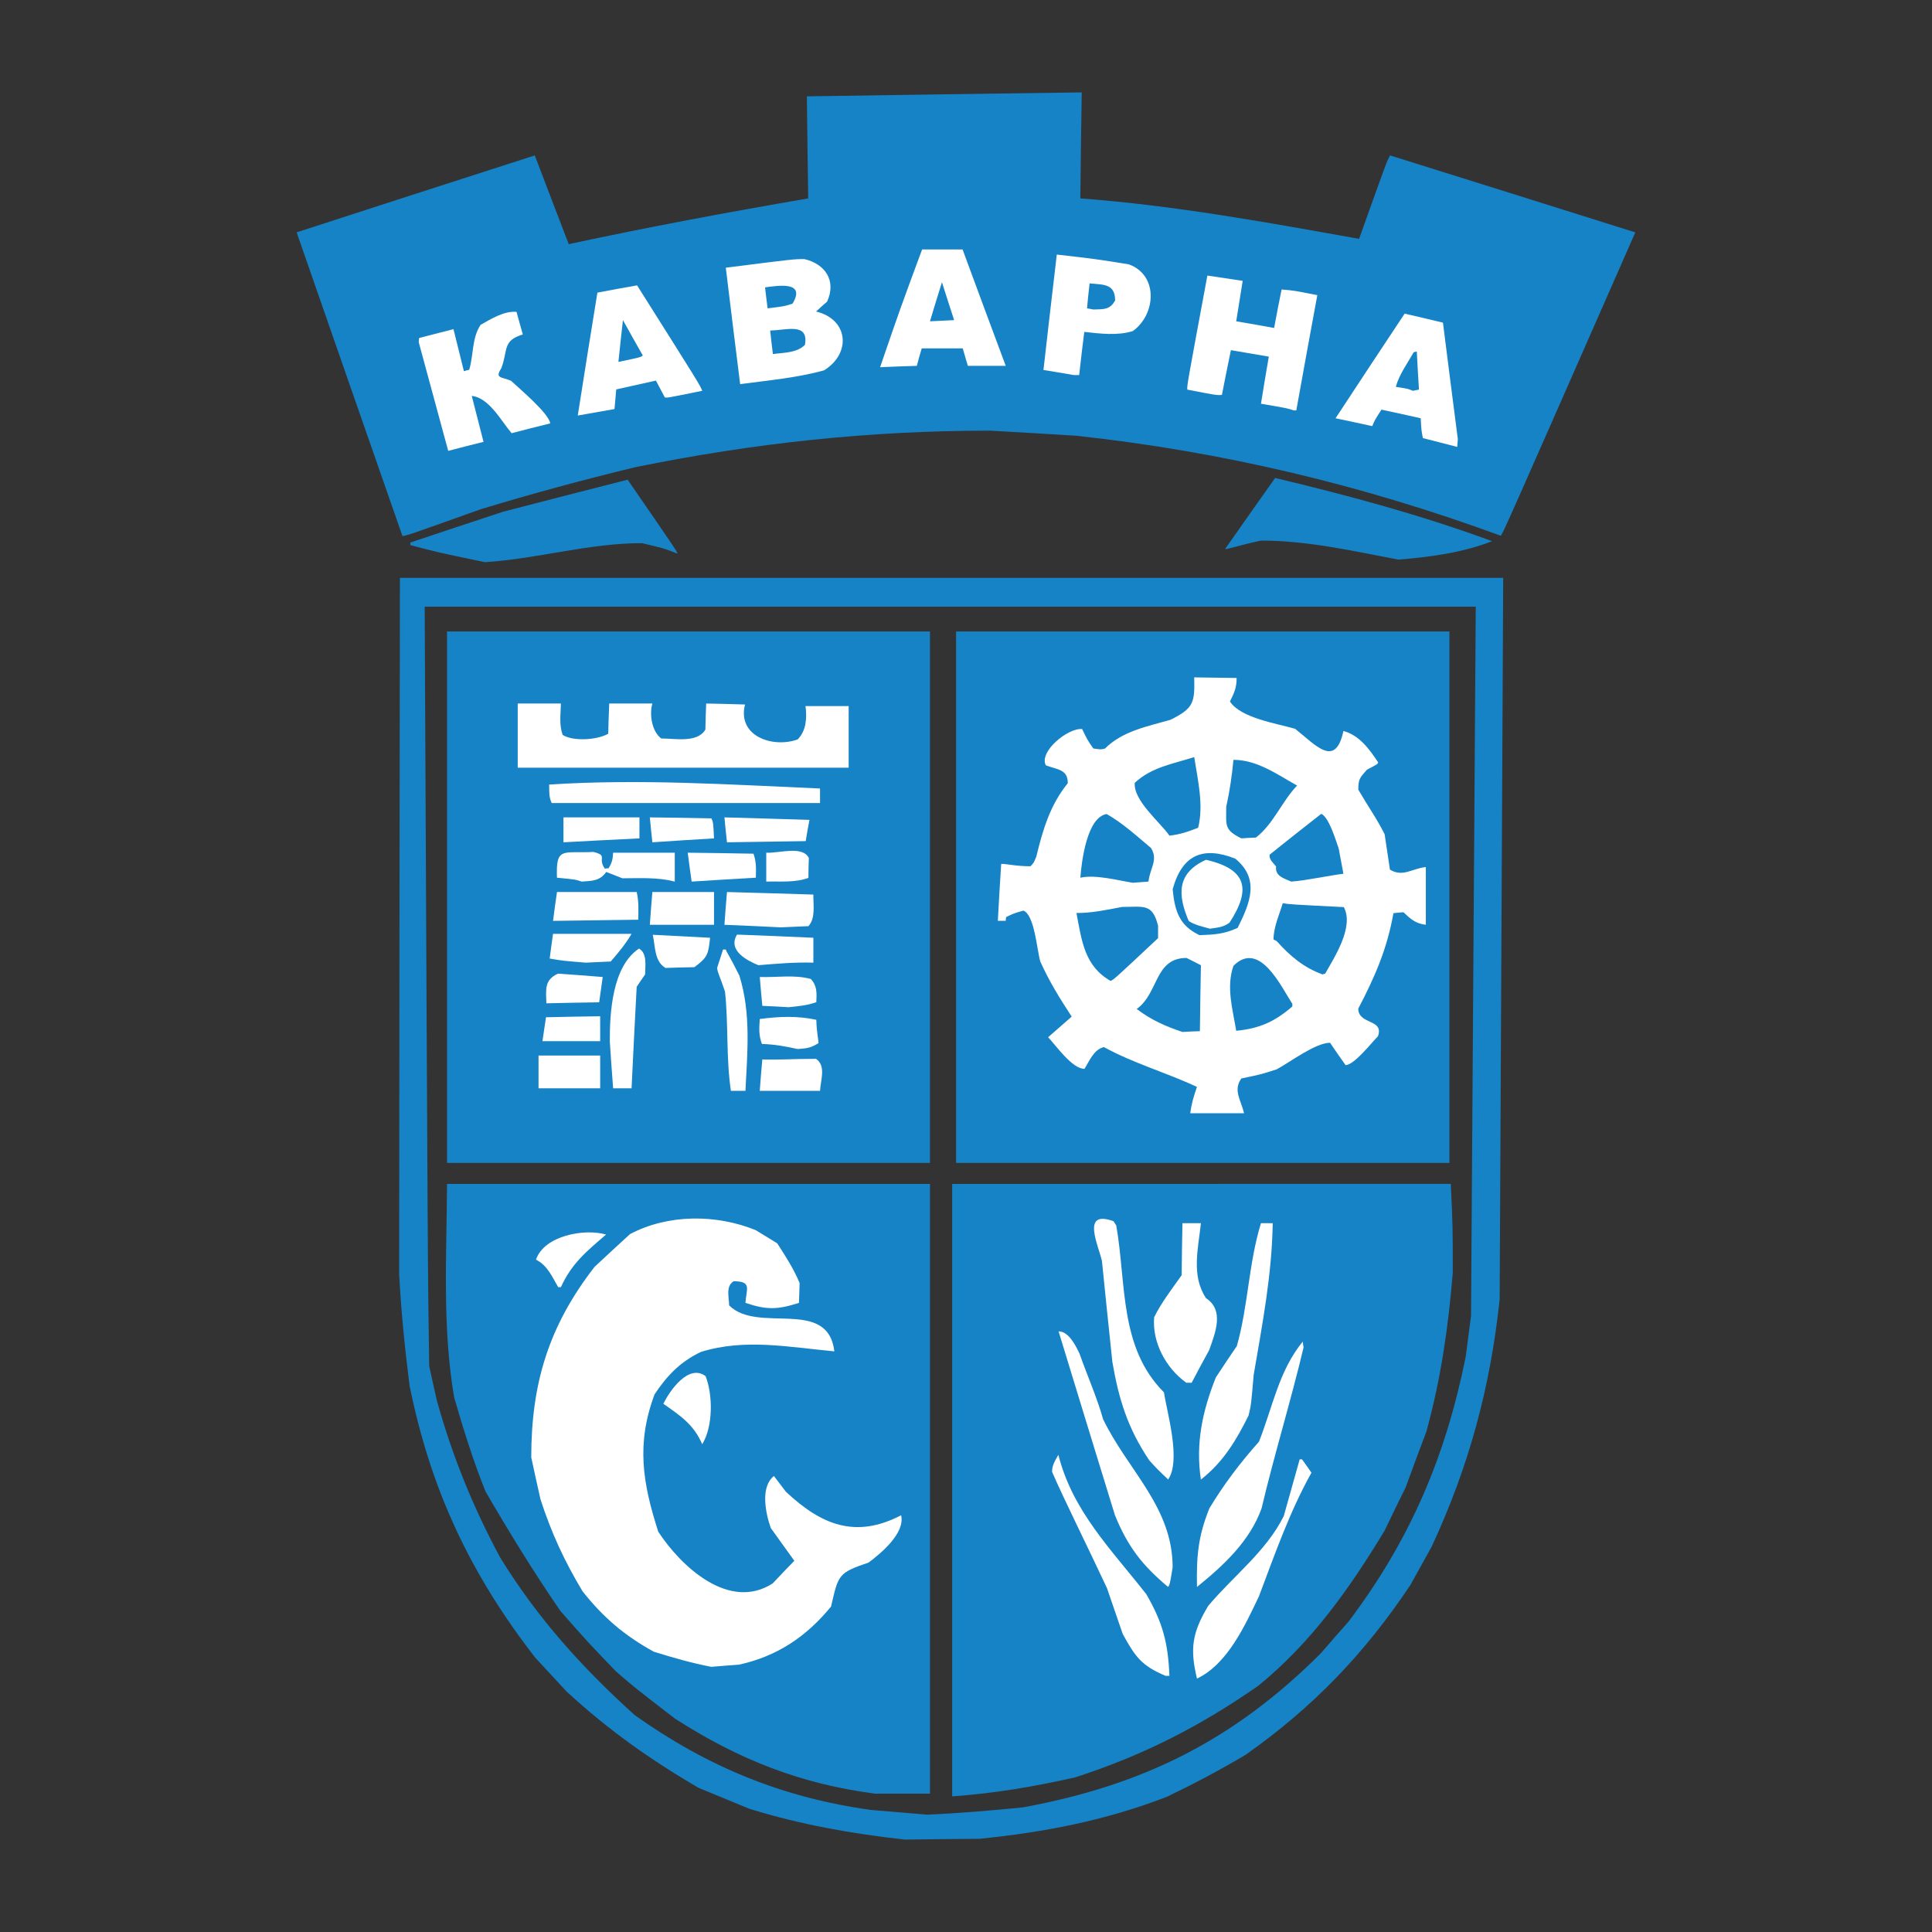 <?xml version="1.0" encoding="utf-8"?>
<!-- Generator: Adobe Illustrator 28.2.0, SVG Export Plug-In . SVG Version: 6.00 Build 0)  -->
<svg version="1.1" id="Layer_1" xmlns="http://www.w3.org/2000/svg" xmlns:xlink="http://www.w3.org/1999/xlink" x="0px" y="0px"
	 viewBox="0 0 1080 1080" style="enable-background:new 0 0 1080 1080;" xml:space="preserve">
<rect x="0" y="0" width="1080" height="1080" fill="#333333" stroke="none"/>
<style type="text/css">
	.st0{fill:#1683C6;}
	.st1{fill:#FFFFFF;}
</style>
<g>
	<path class="st0" d="M810.23,353H534.45v297.08h275.79V353z M223.13,712.28c1.1,20.96,3.18,41.38,5.81,62.22
		c11.75,58.18,33.91,105.26,70.24,152.12c5.82,6.25,11.63,12.62,17.56,18.97c23.37,21.52,46.52,37.87,73.64,53.77
		c9.42,3.85,18.97,7.81,28.51,11.76c28.76,8.87,57.08,13.93,87.04,17.22c13.82-0.23,27.78-0.32,41.69-0.44
		c36.55-3.73,70.25-10.2,104.71-23.49c15.03-7.23,29.61-14.92,44-23.48c37.64-26.56,66.38-56.41,92.17-95.04
		c3.95-7.15,7.9-14.26,11.85-21.4c20.85-44.89,32.83-89.21,37.97-138.27c0.67-134.43,1.32-268.87,1.98-403.19H223.56
		C223.35,452.75,223.23,582.46,223.13,712.28z M824.95,339.16c-0.88,132.13-1.77,264.28-2.64,396.5
		c-0.99,7.58-1.96,15.15-2.96,22.72c-11.31,56.19-31.17,102.6-65.52,148.13c-5.16,5.82-10.32,11.65-15.37,17.57
		c-48.5,48.51-99.19,73.87-166.71,86.27c-17.77,1.75-35.54,3.29-53.44,4.05c-10.53-0.87-20.96-1.75-31.38-2.63
		c-49.38-6.8-91.53-24.14-132.12-53.01c-29.52-26.66-54.34-54.2-75.29-88.22c-15.24-28.42-26.44-56.08-35.22-87.24
		c-1.54-6.6-2.96-13.18-4.38-19.76c-0.78-50.47-0.78-50.47-2.52-424.38L824.95,339.16L824.95,339.16z M703.45,942.3
		c29.63-24.13,50.93-54.2,70.57-86.7c3.86-8.12,7.8-16.12,11.75-24.14c3.84-10.51,7.69-20.96,11.64-31.36
		c8.1-29.63,12.17-57.96,14.7-88.58c0-25.57,0-25.57-1.1-49.71H532.27v342.38c23.91-1.74,45.42-5.37,68.8-10.64
		C639.04,981.27,670.87,965.02,703.45,942.3z M271.42,833.78c13.26,22.82,26.88,44.98,41.82,66.72
		c15.13,17.22,15.13,17.22,31.04,33.79c10.54,9.1,10.54,9.1,32.94,26.35c35.44,22.83,70.11,36.54,111.93,42.02h30.72V661.81H249.9
		c-0.22,39.94-2.74,79.9,3.96,119.29C259,798.88,264.5,816.55,271.42,833.78z M519.86,353H249.89v297.08h269.96L519.86,353
		L519.86,353z M268.88,284.62c28.53-8.66,57.29-16.47,86.37-23.48c66.29-13.49,130.58-20.4,198.19-20.4
		c16,0.86,32.16,1.86,48.3,2.86c81.85,8.88,159.88,27.54,237.13,55.85c0.97-0.55,0.97-0.55,75.28-169.55
		c-45.77-14.39-91.42-28.76-137.06-43.01c-1.66,2.74-1.66,2.74-17.35,46.63c-51.56-9.22-103.59-18.76-155.82-22.61
		c0.22-19.76,0.44-39.5,0.78-59.26c-51.25,0.66-102.52,1.43-153.65,2.2c0.22,18.98,0.44,37.98,0.76,57.06
		c-44.77,7.68-89.43,16.02-133.88,25.57c-6.37-16.57-12.73-33.14-18.98-49.6c-44.45,14.25-88.78,28.62-133.12,43.01
		c19.64,56.52,39.39,113.14,59.15,169.77C227.94,299.22,227.94,299.22,268.88,284.62z M281.28,286.05
		c-17.35,5.71-34.68,11.42-51.91,17.24v1.42c15.37,4.06,15.37,4.06,41.72,9.55c29.53-1.87,58.04-10.64,87.78-10.64
		c12.4,2.95,12.4,2.95,19.65,5.81c0.55-0.33,0.55-0.33-27.65-41.27C327.59,274.09,304.43,280.01,281.28,286.05z M704.89,302.19
		c26.01,0,51.35,5.8,76.82,10.64c17.45-1.42,35.89-3.84,52.36-10.31c-39.95-14.7-79.89-25.46-121.26-35.33
		c-9.34,13.16-18.66,26.44-27.99,39.72C685.9,307.23,691.71,305.04,704.89,302.19z"/>
	<path class="st1" d="M669.12,938.34c-4.06-16.78-2.65-25.68,6.24-40.59c14.06-16.79,32.38-30.4,42.27-50.26
		c2.95-10.66,5.93-21.17,8.9-31.7c0.43,0,0.87,0,1.31,0c1.76,2.4,3.51,4.92,5.27,7.46c-12.18,21.73-20.52,45.76-29.32,69.02
		C695.99,908.6,686.23,930.23,669.12,938.34L669.12,938.34z"/>
	<path class="st1" d="M651.56,936.82c-13.62-5.81-16.91-10.65-23.93-23.38c-2.95-8.56-5.92-17.1-8.78-25.57
		c-11.64-24.91-23.39-48.28-30.73-65.07c0-3.95,1.64-6.14,3.51-9.55c7.99,31.51,29.3,52.58,49.16,77.92
		c9.23,15.92,12.18,27.33,12.93,45.65C652.97,936.82,652.21,936.82,651.56,936.82L651.56,936.82z"/>
	<path class="st1" d="M397.62,931.77c-10.88-2.08-21.51-5.15-32.16-8.46c-16.36-9-28.31-19.2-39.84-33.81
		c-10.2-17.01-17.33-32.47-23.48-51.35c-1.78-7.89-3.51-15.69-5.17-23.48c0-41.26,9.77-73.53,35.45-106.55
		c6.58-6.15,13.16-12.19,19.75-18.24c21.28-11.29,48.29-11.18,70.34-2.19c3.95,2.42,7.9,4.84,11.97,7.35
		c4.82,7.48,9.1,14.05,12.51,22.18c-0.11,3.62-0.22,7.35-0.35,11.08c-11.94,3.85-18.09,4.04-29.94,0
		c0.56-7.89,3.74-12.07-6.58-12.07c-4.51,2.74-2.63,8.77-2.52,13.5c16.13,16.13,55.09-4.71,58.82,25.68
		c-25.46-2.31-49.82-7.35-74.62,0.32c-11.63,5.6-18.76,13.07-25.9,23.72c-10.32,27.77-6.69,49.48,2.08,76.81
		c12.73,19.43,39.61,44.56,63.97,28.87c3.97-4.29,8.03-8.45,12.08-12.64c-4.4-6.13-8.78-12.28-13.17-18.32
		c-2.95-8.44-5.92-22.94,1.76-29.08c2.19,2.87,4.39,5.82,6.68,8.79c19.77,18.54,38.86,26.44,64.43,13.17
		c2.41,9.98-11.53,21.5-18.22,26.44c-17.13,5.82-16.79,6.8-20.96,24.58c-13.72,16.79-30.19,27.87-51.47,32.48
		C407.93,930.89,402.77,931.35,397.62,931.77L397.62,931.77z"/>
	<path class="st1" d="M652.97,887.11c-14.47-12.08-22.6-22.61-29.73-40.17c-10.53-34.24-21.07-68.48-31.49-102.71
		c5.7,0,9.66,8.13,11.74,12.52c4.28,12.27,9.66,24.13,13.16,36.63c13.95,28.75,38.86,49.06,38.86,82.76
		C653.96,885.67,653.96,885.67,652.97,887.11L652.97,887.11z"/>
	<path class="st1" d="M669.12,887.11c-0.33-16.68,0.53-28.1,6.91-43.89c8.11-13.51,17.23-25.49,27.75-37.32
		c7.69-19.42,11.08-39.62,24.49-55.97c0.09,1.1,0.22,2.2,0.43,3.28c-7.13,30.09-16.35,59.82-23.48,90
		C698.64,861.54,683.93,875.15,669.12,887.11L669.12,887.11z"/>
	<path class="st1" d="M652.97,827.09c-1.51-1.86-3.28-2.63-10.53-10.76c-12.06-17.99-17-34.02-20.62-54.99
		c-1.99-18.87-3.94-37.63-5.82-56.4c-2.09-9.21-11.75-28.86,6.46-22.28c0.46,0.75,1,1.54,1.54,2.41
		c5.71,32.71,1.55,68.15,26.68,93.28C652.21,789.11,660.45,816.33,652.97,827.09L652.97,827.09z"/>
	<path class="st1" d="M671.31,827.09c-3.08-20.31,0.99-38.63,8.34-57.07c3.83-5.93,7.8-11.75,11.75-17.56
		c6.36-22.51,6.56-46.09,13.48-68.7c2.21,0,4.38,0,6.58,0c-0.43,28.64-5.81,56.52-10.65,84.83c-1.43,16.79-1.43,16.79-2.86,22.71
		C691.06,805.13,683.82,817.31,671.31,827.09L671.31,827.09z"/>
	<path class="st1" d="M392.55,807.32c-4.83-11.08-12.06-15.8-21.72-22.59c3.61-7.47,14.15-22.5,23.59-15.47
		C398.5,779.58,398.71,797.33,392.55,807.32L392.55,807.32z"/>
	<path class="st1" d="M663.19,772.97c-11.42-8.1-19.21-22.6-18-36.66c4.17-8.44,9.98-15.79,15.37-23.48
		c0.11-9.76,0.22-19.42,0.44-29.07c3.4,0,6.8,0,10.32,0c-1.54,14.48-5.49,29.3,2.84,41.92c10.33,6.8,5.26,19.21,1.77,29.06
		c-3.31,6.04-6.61,12.08-9.78,18.22C665.16,772.97,664.17,772.97,663.19,772.97L663.19,772.97z"/>
	<path class="st1" d="M312.02,719.52c-3.4-5.92-6.15-12.28-12.39-15.36c4.5-13.5,27.2-17.56,39.16-14.04
		c-11.09,9.55-19.2,16.13-25.25,29.41C313,719.52,312.46,719.52,312.02,719.52L312.02,719.52z"/>
	<path class="st1" d="M408.58,609.79c-2.74-18.32-1.31-36.98-3.3-55.52c-2.96-8.78-4.26-10.76-4.39-13.28
		c1.12-3.41,2.21-6.81,3.3-10.2c0.45,0,0.98,0,1.53,0c0.34,1.42,1.77,2.86,7.6,14.6c6.56,21.05,4.48,42.57,3.39,64.4
		C413.95,609.79,411.21,609.79,408.58,609.79L408.58,609.79z"/>
	<path class="st1" d="M424.71,609.79c0.44-5.91,0.88-11.75,1.43-17.56c9.56,0.33,16.12-0.33,30.06-0.33
		c5.71,4.07,2.52,11.76,2.2,17.89C447.11,609.79,435.92,609.79,424.71,609.79L424.71,609.79z"/>
	<path class="st1" d="M301.05,608.37c0-6.04,0-12.18,0-18.32c11.41,0,22.93,0,34.45,0c0,6.03,0,12.18,0,18.32
		C324.08,608.37,312.55,608.37,301.05,608.37L301.05,608.37z"/>
	<path class="st1" d="M342.74,608.37c-0.65-8.77-1.33-17.57-1.86-26.34c0-15.69,1.22-41.7,16.34-51.79
		c4.74,2.84,3.41,9.66,3.41,14.48c-1.66,2.31-3.19,4.61-4.72,6.91c-0.99,18.88-1.98,37.75-2.86,56.73
		C349.54,608.37,346.14,608.37,342.74,608.37L342.74,608.37z"/>
	<path class="st1" d="M445.9,586.42c-6.91-1.54-12.95-2.63-19.97-2.84c-1.87-4.95-1.54-8.68-1.22-13.95
		c10.76-1.42,20.96-1.86,31.61,0.44c0.22,7.57,1.22,10.86,1.22,13.06C453.02,585.87,451.27,586,445.9,586.42L445.9,586.42z"/>
	<path class="st1" d="M303.23,582.03c0.66-4.5,1.33-9,1.98-13.38c10.09-0.22,20.2-0.43,30.29-0.56c0,4.62,0,9.22,0,13.94
		C324.74,582.03,313.99,582.03,303.23,582.03L303.23,582.03z"/>
	<path class="st1" d="M440.85,563.04c-4.93-0.33-9.88-0.55-14.7-0.76c-0.55-5.38-0.99-10.76-1.43-16.13
		c9.55,0.32,19.32-1.43,28.54,1.11c3.62,3.83,3.29,8.11,3.07,12.95C451.38,562.05,446.11,562.5,440.85,563.04L440.85,563.04z"/>
	<path class="st1" d="M305.43,560.86c-0.22-7.81-1.22-13.05,6.47-16.58c8.34,0.55,16.68,1.2,25.02,1.87
		c-0.65,4.71-1.33,9.44-1.98,14.15C325.07,560.42,315.2,560.63,305.43,560.86L305.43,560.86z"/>
	<path class="st1" d="M372.04,541.09c-6.26-3.61-5.7-11.95-7.13-18.54c10.64,0.56,21.28,1.11,32.03,1.67
		c-0.97,9.32-1.42,10.96-8.77,16.44C382.8,540.78,377.42,540.87,372.04,541.09L372.04,541.09z"/>
	<path class="st1" d="M423.95,539.56c-6.15-2.53-17.35-8.13-11.96-17.12c14.15,0.55,28.43,1.1,42.69,1.77c0,4.6,0,9.22,0,13.92
		C444.36,537.82,434.25,538.69,423.95,539.56L423.95,539.56z"/>
	<path class="st1" d="M327.38,538.13c-13.18-1.09-13.18-1.09-20.1-2.3c0.56-4.61,1.22-9.22,1.87-13.81c14.6,0,29.18,0,43.89,0
		c-3.3,5.69-7.36,10.51-11.64,15.46C336.71,537.69,331.99,537.91,327.38,538.13L327.38,538.13z"/>
	<path class="st1" d="M436.45,518.39c-10.52-0.55-21.07-0.99-31.48-1.42c0.43-6.14,0.87-12.29,1.42-18.32
		c16.04,0.45,32.16,0.88,48.28,1.42c-0.09,5.93,1.33,13.06-2.74,17.66C446.78,517.95,441.62,518.17,436.45,518.39L436.45,518.39z"/>
	<path class="st1" d="M363.26,516.97c0.45-6.14,0.87-12.29,1.42-18.32c11.42,0,22.95,0,34.46,0c0,6.03,0,12.18,0,18.32
		C387.18,516.97,375.21,516.97,363.26,516.97L363.26,516.97z"/>
	<path class="st1" d="M309.16,514.77c0.66-5.37,1.41-10.75,2.2-16.12c14.82,0,29.63,0,44.56,0c1.2,5.15,0.98,10.09,0.87,15.47
		C340.87,514.32,324.96,514.54,309.16,514.77L309.16,514.77z"/>
	<path class="st1" d="M325.18,492.81c-3.62-1.19-3.62-1.19-13.83-2.17c-0.66-17.6,3.28-13.52,20.4-14.4
		c8.35,2.09,2.09,3.4,6.37,9.34c0.66-0.1,1.31-0.22,2.09-0.22c1.97-3.3,2.3-4.83,2.52-8.69c11.42,0,22.93,0,34.47,0
		c0,5.39,0,10.77,0,16.15c-9.45-2.51-19.54-1.86-29.31-1.86c-3.08-1.21-6.03-2.42-9.01-3.52
		C335.28,492.5,331.1,492.38,325.18,492.81L325.18,492.81z"/>
	<path class="st1" d="M386.63,492.81c-0.75-5.38-1.52-10.76-2.18-16.15c12.18,0.12,24.48,0.33,36.76,0.56
		c1.66,4.82,1.43,8.24,1.32,13.41C410.55,491.29,398.6,492.07,386.63,492.81L386.63,492.81z"/>
	<path class="st1" d="M428.34,492.81c0-5.38,0-10.76,0-16.15c6.9,0.45,20.29-4.16,23.81,2.97c-0.13,3.64-0.24,7.37-0.24,11.1
		C444.58,493.49,436.23,492.6,428.34,492.81L428.34,492.81z"/>
	<path class="st1" d="M314.98,470.85c0-4.71,0-9.33,0-13.93c14.15,0,28.3,0,42.47,0c0,3.84,0,7.79,0,11.74
		C343.28,469.32,329.13,470.09,314.98,470.85L314.98,470.85z"/>
	<path class="st1" d="M364.68,470.85c-0.55-4.71-0.97-9.33-1.42-13.93c11.43,0.1,22.93,0.32,34.45,0.55c1,2.42,1,2.42,1.43,11.19
		C387.62,469.32,376.1,470.09,364.68,470.85L364.68,470.85z"/>
	<path class="st1" d="M406.39,470.85c-0.55-4.71-0.99-9.33-1.42-13.93c15.79,0.44,31.6,0.88,47.51,1.42
		c-0.78,3.96-1.43,7.9-2.08,11.85C435.7,470.41,420.98,470.63,406.39,470.85L406.39,470.85z"/>
	<path class="st1" d="M308.4,448.9c-1.65-3.4-1.32-6.46-1.42-10.32c50.6-3.3,100.73,0,151.42,2.2c0,2.63,0,5.37,0,8.12
		C408.36,448.9,358.33,448.9,308.4,448.9L308.4,448.9z"/>
	<path class="st1" d="M289.41,429.15c0-11.96,0-23.92,0-35.88c8.01,0,16.02,0,24.13,0c-0.09,6.15-1.08,11.75,0.99,17.56
		c5.93,3.73,19.23,2.85,25.47-0.66c0.12-5.71,0.33-11.31,0.56-16.9c7.99,0,16,0,24.12,0c-1.75,6.03-0.33,15.58,4.95,19.54
		c7.79,0,20.18,2.62,24.68-4.95c0.12-4.93,0.22-9.77,0.45-14.59c7.25,0.11,14.48,0.33,21.72,0.55
		c-4.5,17.56,15.27,24.58,29.42,19.53c4.82-4.82,5.27-12.18,4.38-18.65c8.01,0,16.03,0,24.13,0c0,11.41,0,22.95,0,34.45
		C412.74,429.15,351.07,429.15,289.41,429.15L289.41,429.15z"/>
	<path class="st1" d="M250.55,252.03c-5.48-20.3-10.99-40.49-16.46-60.68c0-0.89,0.11-1.65,0.23-2.42
		c6.36-1.65,12.73-3.29,19.18-4.93c1.89,7.78,3.86,15.57,5.83,23.49c0.98-0.34,1.98-0.56,2.96-0.78c2.52-8.34,1.43-17.78,6.38-25.13
		c5.81-3.29,13.27-7.9,20.07-7.24c1.11,4.16,2.31,8.35,3.52,12.62c-11.62,3.51-8.12,8.79-12.07,18.99
		c-3.75,5.71,0.21,4.61,5.49,6.91c5.04,4.73,20.84,17.9,21.93,23.81c-7.24,1.76-14.47,3.62-21.61,5.49
		c-5.81-6.8-12.61-19.86-22.28-20.84c2.2,8.56,4.38,17.12,6.57,25.68C263.73,248.64,257.14,250.28,250.55,252.03L250.55,252.03z"/>
	<path class="st1" d="M723.21,229.42c-3.6-1.21-3.6-1.21-18.32-3.73c1.42-8.77,2.84-17.56,4.38-26.34
		c-7.12-1.21-14.15-2.41-21.19-3.61c-1.74,8.34-3.4,16.68-5.02,25.01c-2.98,0.23-2.98,0.23-19.33-2.95
		c-0.22-2.3-0.22-2.3,11.2-63.76c6.57,0.98,13.15,1.98,19.74,2.96c-1.2,7.47-2.41,15.03-3.62,22.61c7.01,1.2,14.04,2.41,21.19,3.73
		c1.32-7.24,2.74-14.38,4.17-21.51c6.8,0.55,6.8,0.55,19.97,3.18c-3.95,21.4-7.89,42.91-11.74,64.42
		C724.09,229.42,723.65,229.42,723.21,229.42L723.21,229.42z"/>
	<path class="st1" d="M806.62,180.37c-7.13-1.76-14.27-3.39-21.42-5.04c-12.94,19.42-25.77,38.96-38.62,58.49
		c6.8,1.42,13.61,2.85,20.52,4.38c1.42-3.4,1.42-3.4,5.15-9.21c7.25,1.53,14.59,3.18,21.95,4.82c0.33,6.59,0.33,6.59,1.19,11.08
		c6.37,1.64,12.74,3.29,19.21,4.94c0.11-1.54,0.21-2.96,0.33-4.39C812.1,223.71,809.36,201.99,806.62,180.37z M789.81,218.46
		c-2.96-1.21-2.96-1.21-9.54-2.2c1.87-6.92,6.46-13.07,9.98-19.32c0.56-0.22,1.1-0.33,1.75-0.44c0.33,7.02,0.77,14.16,1.21,21.28
		C792.01,218.01,790.92,218.23,789.81,218.46z"/>
	<path class="st1" d="M356.13,159.52c-7.48,1.32-14.84,2.65-22.18,4.06c-3.74,22.83-7.35,45.76-10.97,68.7
		c6.8-1.2,13.6-2.41,20.53-3.62c0.31-3.73,0.64-7.35,0.98-10.97c7.35-1.64,14.7-3.29,22.17-4.94c1.64,3.07,3.29,6.15,4.94,9.33
		c0.98,0.44,0.98,0.44,20.95-3.62C391.25,215.16,391.25,215.16,356.13,159.52z M345.7,202.32c0.78-7.78,1.66-15.57,2.53-23.37
		c3.62,6.58,7.35,13.17,11.09,19.75C358.21,199.69,358.21,199.69,345.7,202.32z"/>
	<path class="st1" d="M538.08,139.44h-22.61c-12.19,32.93-12.19,32.93-23.49,65.84c6.8-0.33,13.61-0.56,20.53-0.76
		c0.87-3.29,1.75-6.59,2.75-9.78h22.93c0.87,3.19,1.87,6.49,2.86,9.78h21.17C554.09,182.78,546.07,161.07,538.08,139.44z
		 M519.86,179.61c2.2-7.35,4.39-14.59,6.7-21.84c2.2,7.02,4.51,14.04,6.8,21.18C528.86,179.17,524.36,179.38,519.86,179.61z"/>
	<path class="st1" d="M631.03,147.78c-18.32-2.96-18.32-2.96-40.27-5.48c-2.52,21.5-5.05,43.01-7.46,64.52
		c5.58,0.89,11.3,1.87,16.99,2.85h2.97c0.87-8.12,1.87-16.13,2.86-24.14c8.89,0.99,18.55,2.2,27.1-0.44
		C646.18,175.88,647.72,153.81,631.03,147.78z M611.27,173.02c-1.2-0.22-2.4-0.44-3.62-0.66c0.45-4.72,0.87-9.33,1.45-13.94
		c7.99,0.76,14.26,0.22,14.26,9.55C620.38,173.24,617.2,172.8,611.27,173.02z"/>
	<path class="st1" d="M456.2,174.13c1.98-1.87,4.07-3.74,6.15-5.5c5.38-11.84-1.2-21.17-12.73-23.8c-5.93,0-5.93,0-43.89,4.82
		c2.64,21.64,5.27,43.35,8.02,65.08c15.69-2.09,31.61-3.51,46.85-7.68C475.86,197.72,474.54,178.61,456.2,174.13z M427.68,160.63
		c7.03-0.88,23.05-3.73,15.37,9.11c-4.39,1.44-4.39,1.44-13.95,2.64C428.55,168.41,428.12,164.47,427.68,160.63z M449.96,192.78
		c-4.61,4.6-11.75,4.28-17.9,5.15c-0.54-4.39-1.1-8.77-1.53-13.17C439.42,184.65,452.26,180.04,449.96,192.78z"/>
	<path class="st1" d="M776.98,486.12c-0.99-6.58-1.98-13.19-2.96-19.77c-4.39-8.78-8.89-14.92-14.72-24.91
		c0-6.15,0.89-6.58,4.85-11.19c5.92-3.09,5.92-3.09,6.25-4.06c-4.82-7.36-10.64-15.26-19.42-17.56c-4.5,21.07-15.48,7.89-26.99-1.22
		c-10-2.95-30.3-5.92-36.45-15.25c2.43-4.94,3.74-7.69,3.74-13.17c-7.91-0.1-15.81-0.22-23.71-0.33
		c0.33,14.05-0.22,17.23-13.26,23.71c-12.87,3.72-26.79,6.26-36.55,16.02c-2.21,0.87-4.18,0.33-6.6,0
		c-3.28-4.72-3.28-4.72-6.24-10.86c-8.12-0.67-24.26,12.72-20.3,20.29c6.67,2.53,12.28,2.19,12.28,9.99
		c-9.88,12.18-13.95,26-17.57,40.94c-1.45,3.62-1.45,3.62-3.31,5.51c-7.89,0-13.71-1.45-16.35-1.33
		c-0.67,10.55-1.33,21.18-1.87,31.82c1.45,0,2.84,0,4.4,0c0-0.75,0.11-1.42,0.22-2.09c4.28-2.08,4.28-2.08,9.66-3.61
		c6.26,2.3,7.58,22.16,9.44,28.41c4.96,11.09,10.88,20.63,17.57,30.83c-4.39,3.85-8.8,7.69-13.18,11.53
		c4.38,4.61,13.4,17.67,20.32,17.67c2.96-4.71,5.16-10.75,10.85-12.17c16.57,9.11,35.01,14.27,52.02,22.28
		c-1.76,5.04-3.08,9.43-3.73,14.7c9.98,0,19.97,0,30.06,0c-1.65-7.25-6.25-12.73-1.53-19.42c11.08-2.31,11.08-2.31,19.86-5.15
		c7.36-3.97,21.62-14.82,29.74-14.82c2.84,4.16,5.69,8.34,8.66,12.49c4.83,0,14.5-12.49,18.11-16.12
		c3.62-9.75-10.99-6.37-10.99-15.46c9.33-17.79,16.15-33.47,19.65-53.34c1.88-0.22,3.73-0.43,5.6-0.53
		c4.06,3.84,6.81,6.35,12.52,7.01c0-10.76,0-21.51,0-32.26C789.39,485.47,784.11,490.52,776.98,486.12z M748.35,474.37
		c0.87,4.62,1.76,9.34,2.63,14.06c-8.01,0.99-21.83,3.95-29.19,4.38c-4.16-1.86-9.11-3.07-8.45-8.44c-1.53-1.99-4.06-3.96-3.62-6.6
		c9.54-7.68,19.21-15.25,28.87-22.84C742.85,456.81,746.59,469.32,748.35,474.37z M685.47,450.99c1.98-8.89,3.17-17.23,4.04-26.23
		c13.29,0,24.38,8.12,35.56,14.37c-8.58,9-13.18,21.5-23.03,29.09c-2.76,0.1-5.5,0.22-8.14,0.43
		C684.26,463.83,685.47,461.63,685.47,450.99z M690.51,479.97c13.93,11.41,8.24,24.93,1.33,38.74c-7.58,3.4-12.52,3.74-21.29,4.06
		c-11.3-5.37-13.82-13.37-15.03-25.66C660.89,477.67,672.52,472.94,690.51,479.97z M667.58,423.22c1.97,12.73,5.38,26.78,2.19,39.51
		c-5.7,2.2-9.99,3.73-16.04,4.39c-5.47-7.78-20.17-19.53-19.4-29.52C643.87,428.82,655.17,427.17,667.58,423.22z M618.63,455.05
		c9.11,5.16,16.79,12.29,24.79,18.99c4.18,6.71-0.64,11.32-1.41,18.77c-2.96,0.22-5.92,0.45-8.78,0.67
		c-8.24-1.32-20.84-4.73-29.3-2.84C604.58,481.84,607.54,456.81,618.63,455.05z M601.74,510.38c8.88,0,16.79-1.75,25.55-3.4
		c12.18,0,16.9-2.08,20.08,10.52v6.93c-24.46,22.92-24.46,22.92-26.55,23.92C606.23,540,604.7,525.96,601.74,510.38z M670.75,576.44
		c-3.29,0.1-6.58,0.21-9.76,0.44c-9.99-3.4-17.13-6.58-25.57-12.84c12.4-8.88,9.88-28.54,27.88-28.54c2.64,1.34,5.28,2.63,8.02,4.07
		C671.09,551.85,670.87,564.15,670.75,576.44z M722.43,562.61c-9.86,8.55-18.53,12.39-31.38,13.6c-1.97-12.06-5.71-24.46-1.53-36.32
		c14.6-14.6,26.68,11.74,32.91,21.28L722.43,562.61L722.43,562.61z M740.78,544.28c-0.56,0.11-1,0.22-1.44,0.44
		c-10.53-3.85-17.99-10.09-25.68-18.65c-0.64-0.33-1.21-0.66-1.75-0.88c0-6.92,3.18-13.72,5.16-20.3c3.96,0.66,3.96,0.66,34.13,2.19
		C757.12,518.17,745.82,535.28,740.78,544.28z M664.51,514.87c3.62,2.31,7.67,3.09,11.85,4.28c4.37-0.67,7.46-0.76,10.97-3.4
		c12.06-18.55,9.87-29.85-13.17-35.12C657.58,488.11,658.36,500.39,664.51,514.87z"/>
</g>
</svg>
